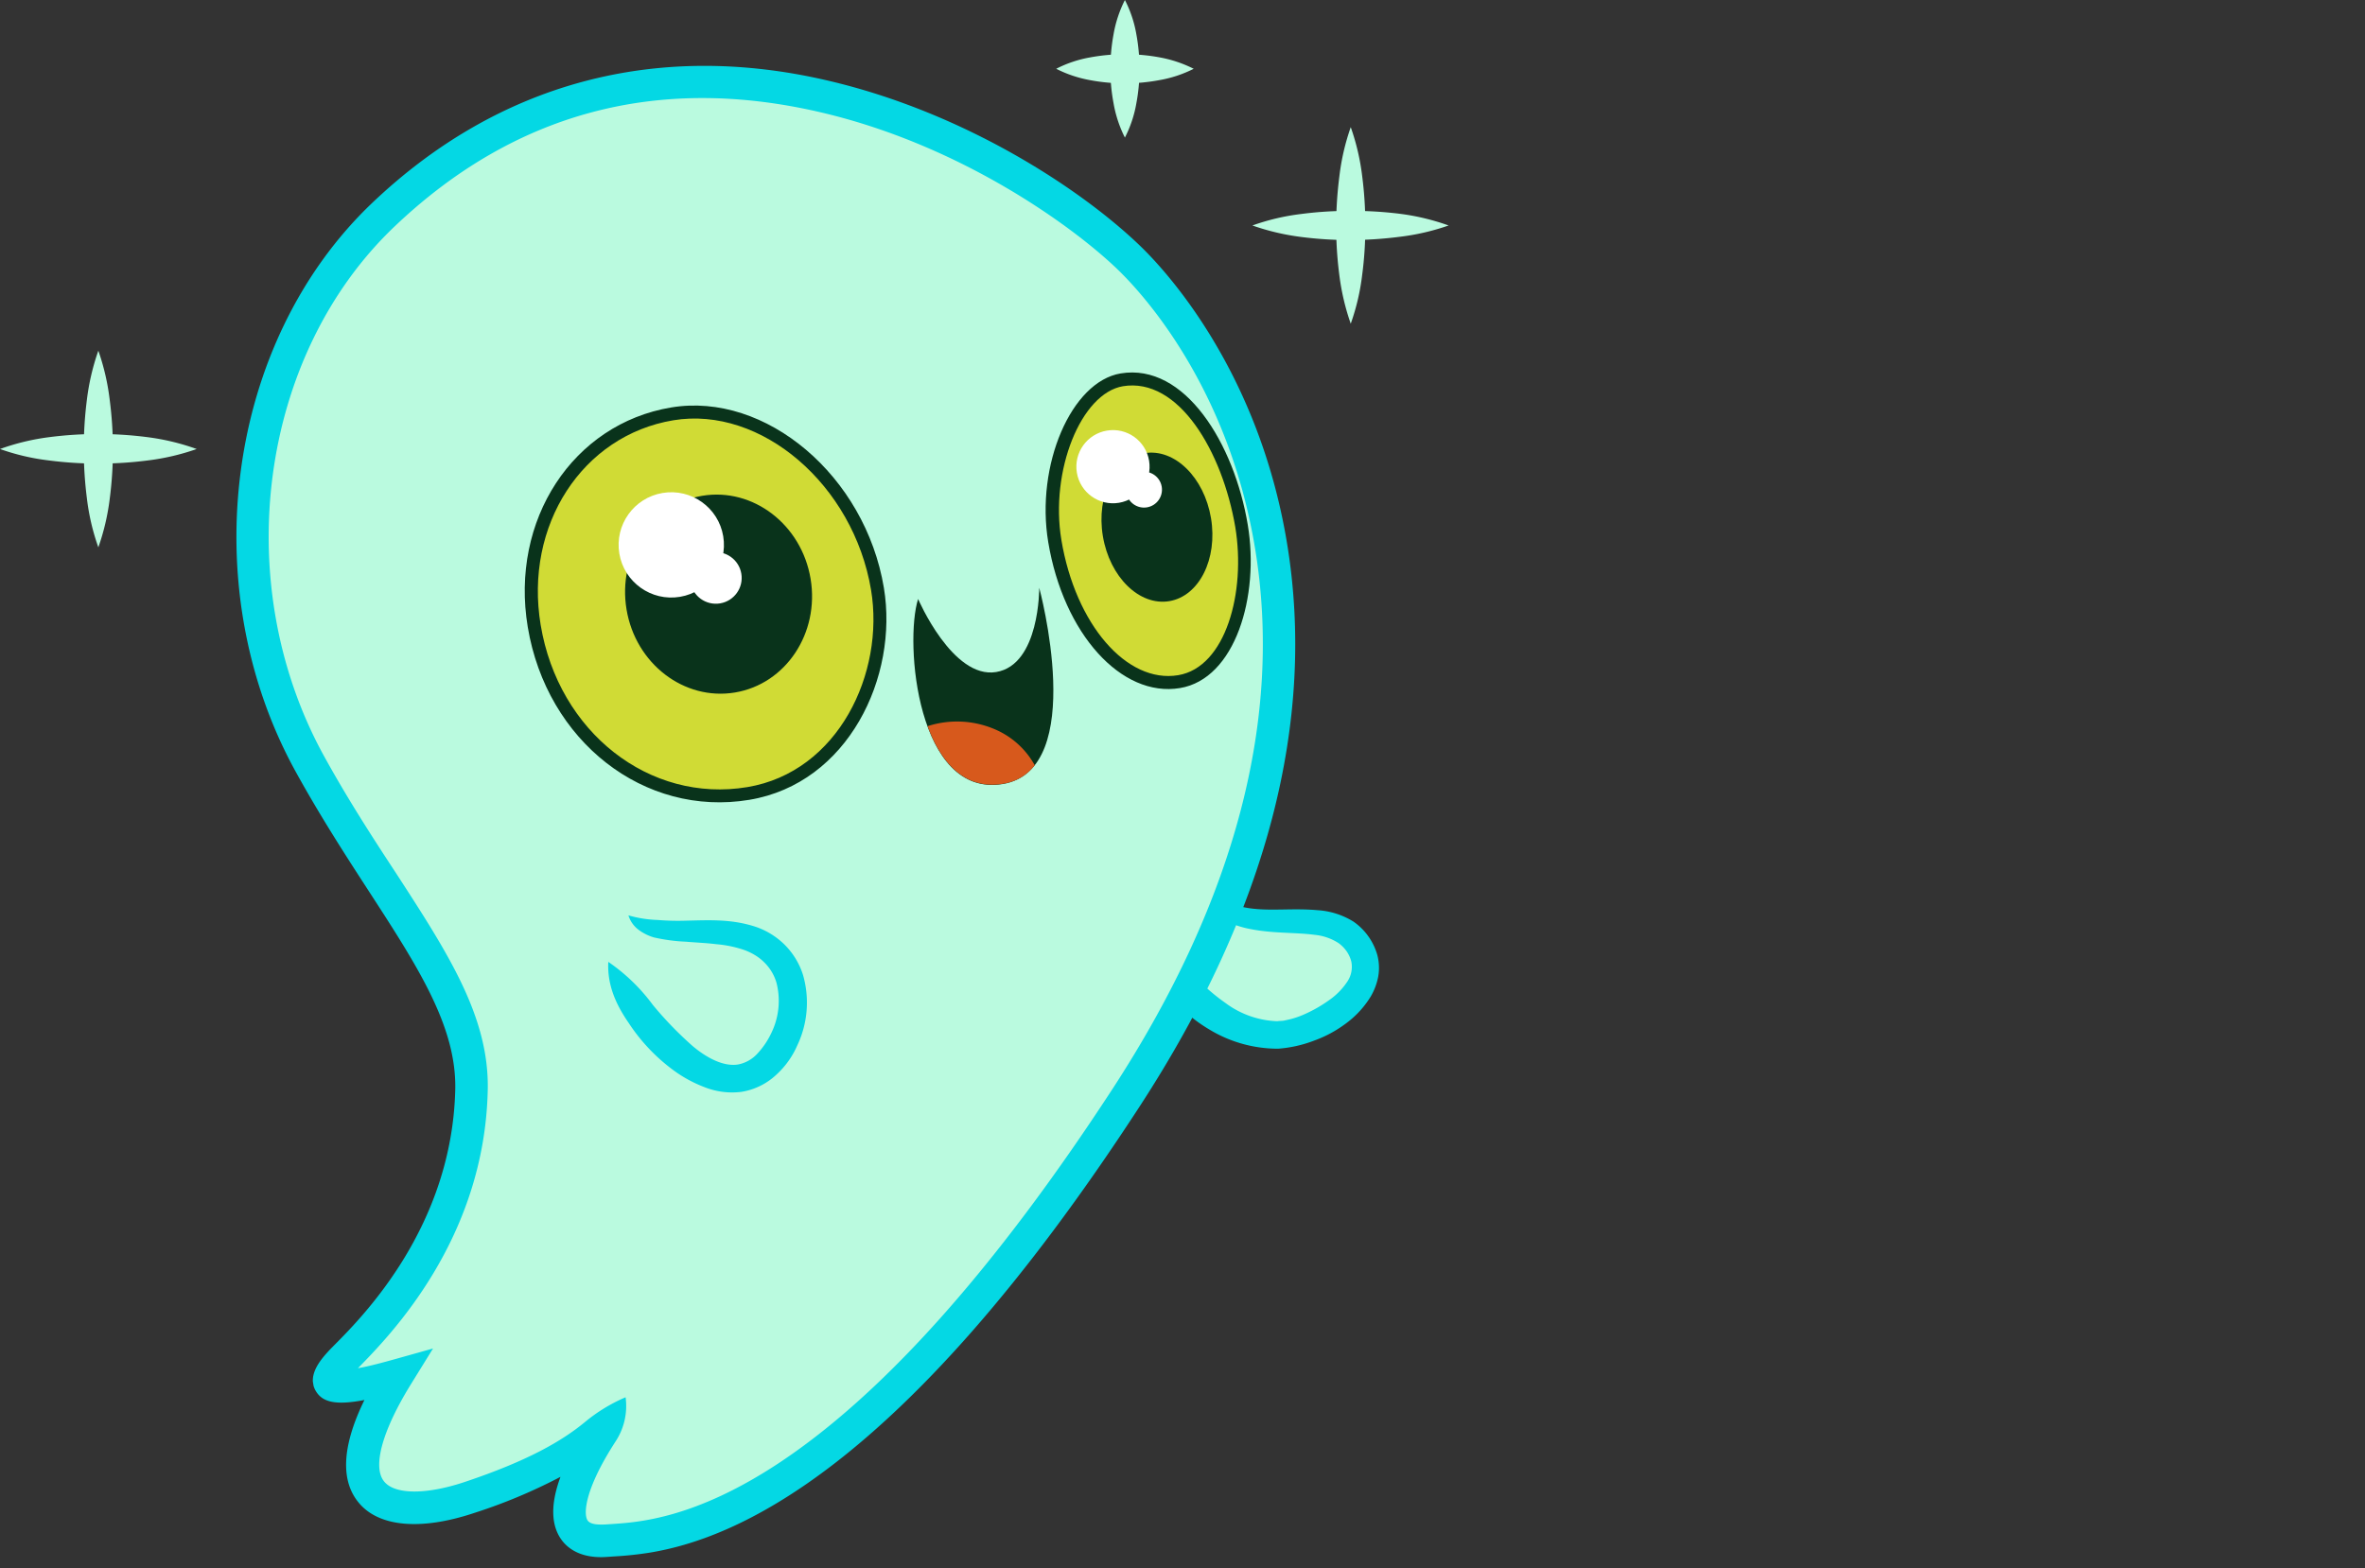 <svg xmlns="http://www.w3.org/2000/svg" xmlns:xlink="http://www.w3.org/1999/xlink" viewBox="0 0 202 134"><rect x="0" y="0" width="202" height="134" fill="#333333" stroke="none"/><defs><style>.cls-1,.cls-7{fill:#bafadf;}.cls-2{fill:#04d8e4;}.cls-3{fill:#d0db35;}.cls-4{fill:#09331b;}.cls-5{fill:#fff;}.cls-6{fill:#d7591c;}.cls-7{opacity:0;}</style><symbol id="Casper" data-name="Casper" viewBox="0 0 172.37 225.25"><path class="cls-1" d="M146.71,138.19c5.47,10.63,19.8,4.37,23.13,13.18,2.54,6.72-6.8,11.28-13.41,11.28-6.83,0-17-7.9-18.38-21.88"/><path class="cls-2" d="M146.71,138.19c1.45,1.11,2.65,2,3.9,2.8a14.62,14.62,0,0,0,4,1.79c2.94.84,6.18.94,9.67,1.84a11.9,11.9,0,0,1,5.22,2.65,9.39,9.39,0,0,1,2.78,5.65,7.74,7.74,0,0,1-.41,3.34,9.62,9.62,0,0,1-1.6,2.78,14.61,14.61,0,0,1-4.57,3.55,18.58,18.58,0,0,1-5.2,1.76,19.36,19.36,0,0,1-5.64.31,20.32,20.32,0,0,1-10-4.7,22.56,22.56,0,0,1-6.33-8.7,13.36,13.36,0,0,1-.5-10.49,77.55,77.55,0,0,1,4.66,8.52,29.82,29.82,0,0,0,5.35,7.11,14.14,14.14,0,0,0,7.39,4.07c.33,0,.65.07,1,.08l1.06-.06a13.56,13.56,0,0,0,2.16-.37,21.12,21.12,0,0,0,4.1-1.5,10.55,10.55,0,0,0,3.28-2.36,4.07,4.07,0,0,0,1.14-3,4.92,4.92,0,0,0-.45-1.65,5.37,5.37,0,0,0-1-1.43,8.2,8.2,0,0,0-3.45-1.88c-2.87-.88-6.29-1.24-9.62-2.51A14.17,14.17,0,0,1,149,143,7.39,7.39,0,0,1,146.71,138.19Z"/><path class="cls-1" d="M31.42,150.42C27.17,173.13,9.55,185,5,188.32s-3.34,4.86,7.9,3.64c-14.89,17-5.47,22.49,7.9,20.36s19.14-5.17,23.39-8.2c-10.63,10.93-10.94,17.62-3.65,18.22s34.86,6.08,90-54.07S164,56.86,152.33,41c-13.43-18.23-62-59.47-112.1-25.52-23.58,16-35.85,50.73-25.1,81.42C23.29,120.16,34.23,135.44,31.42,150.42Z"/><path class="cls-2" d="M46.86,225.25a53.7,53.7,0,0,1-5.6-.33l-.93-.09c-4.7-.39-6.32-2.88-6.86-4.34-.91-2.43-.34-5.44,1.69-9a82.94,82.94,0,0,1-14,3.3c-8.64,1.37-15-.32-17.36-4.65-2.12-3.83-.92-9,3.56-15.27-4.45.11-6.42-.7-7.15-2.59-1.08-2.78,2-5,3.28-6l.69-.5C9.37,182.06,25.08,170.68,29,150c1.78-9.51-2.58-19.54-8.1-32.23-2.57-5.91-5.48-12.61-8.08-20C2,67,13.21,30.74,38.83,13.39,61-1.63,86-4.07,111,6.34c20.13,8.36,35.93,23.09,43.35,33.15C157.79,44.17,169,61.5,169,88c0,27.89-12.33,55.46-36.62,81.94C86.85,219.63,59.72,225.25,46.86,225.25Zm.19-24.19a9.92,9.92,0,0,1-2.71,6.53c-5.75,6.32-6.63,10-6.19,11.15.3.8,1.75,1,2.59,1.11l1,.1c4.11.41,12.66,1.25,26.63-4.91,17.72-7.82,38-24.13,60.35-48.46,23.42-25.53,35.3-52,35.3-78.56,0-25-10.49-41.19-13.71-45.56-5.67-7.69-20.73-23-41.24-31.5C85.33,1.09,62.64,3.3,41.63,17.53,17.83,33.65,7.46,67.4,17.49,96.05c2.54,7.24,5.42,13.85,8,19.69,5.86,13.47,10.49,24.12,8.43,35.14h0c-4.25,22.68-21.18,34.94-26.74,39l0,0c1.25,0,3-.13,5.52-.4l6.37-.69-4.22,4.82c-5.52,6.3-8,11.58-6.57,14.11,1.25,2.27,6,3.11,12.2,2.13,10.31-1.64,15.86-3.81,19.68-6A25.4,25.4,0,0,1,47.05,201.06Z"/><path class="cls-3" d="M105.7,84.72C105.7,68.43,93.63,53,79,53s-26.3,12.41-26.3,28.71,11.54,30.83,28.25,30.83C95.58,112.52,105.7,98.39,105.7,84.72Z"/><path class="cls-4" d="M80.94,113.52c-16.4,0-29.25-14-29.25-31.83C51.69,65,63.68,52,79,52c14.76,0,27.71,15.3,27.71,32.74C106.7,98.63,96.35,113.52,80.94,113.52ZM79,54c-14.19,0-25.3,12.17-25.3,27.71,0,16.73,12,29.83,27.25,29.83,14.21,0,23.76-13.86,23.76-26.8C104.7,68.34,92.69,54,79,54Z"/><path class="cls-3" d="M162.51,84.39c0-12.92-5.47-25.19-14.46-25.19-7,0-14.25,11.25-14.25,22.78,0,12.93,6.25,24.47,15.3,24.47C157,106.45,162.51,95.24,162.51,84.39Z"/><path class="cls-4" d="M149.1,107.45c-9.14,0-16.3-11.19-16.3-25.47,0-12,7.55-23.78,15.25-23.78,10,0,15.46,13.5,15.46,26.19C163.51,95.53,157.72,107.45,149.1,107.45Zm-1-47.25c-6.57,0-13.25,11-13.25,21.78,0,13.16,6.28,23.47,14.3,23.47,7.42,0,12.41-10.89,12.41-21.06C161.51,72.67,156.79,60.2,148.05,60.2Z"/><ellipse class="cls-4" cx="81.47" cy="81.53" rx="14.35" ry="15.34"/><circle class="cls-5" cx="75.54" cy="72.86" r="8.1"/><circle class="cls-5" cx="81.47" cy="79" r="3.97"/><ellipse class="cls-4" cx="149.67" cy="82.45" rx="8.43" ry="11.54"/><path class="cls-4" d="M111.62,87.31s3.19,13.06,10,13.06,8.66-11.7,8.66-11.7,2.88,28.86-10.48,28.86S108.43,93.53,111.62,87.31Z"/><path class="cls-6" d="M119.93,109a14.75,14.75,0,0,0-10.09-2.15c1.11,5.86,4,10.65,10,10.65a7.59,7.59,0,0,0,5.27-2A12.67,12.67,0,0,0,119.93,109Z"/><path class="cls-1" d="M59.67,128c3.95,5.78,17.3,2.21,21.8,10.49,3.72,6.83-2.28,17-8.88,17-6.84,0-13.68-9.95-17.17-21"/><path class="cls-2" d="M59.67,128A18.38,18.38,0,0,0,64,129.44a38.49,38.49,0,0,0,4.42.84c3.08.45,6.4.8,9.68,2.38a11.61,11.61,0,0,1,4.36,3.52,11.38,11.38,0,0,1,2.19,5.28A15.36,15.36,0,0,1,82,152a13.31,13.31,0,0,1-3.92,3.92,10.19,10.19,0,0,1-5.69,1.72A11.49,11.49,0,0,1,66.88,156a20,20,0,0,1-4.22-3.28A28.23,28.23,0,0,1,57,144.36c-1.41-3-2.35-6.24-1.56-9.81a28.45,28.45,0,0,1,5.67,7.66,55.63,55.63,0,0,0,5,7.25c1.82,2.14,4.15,3.92,6.4,3.94a5.38,5.38,0,0,0,3.19-1.13,12.3,12.3,0,0,0,2.67-2.8A11.25,11.25,0,0,0,80.43,142a7.18,7.18,0,0,0-1.32-3.4,7.38,7.38,0,0,0-1.25-1.37,9,9,0,0,0-1.61-1.11,17.9,17.9,0,0,0-4-1.53c-1.44-.43-3-.75-4.52-1.14A27.07,27.07,0,0,1,63,132a7.36,7.36,0,0,1-2.15-1.55A4.38,4.38,0,0,1,59.67,128Z"/><circle class="cls-5" cx="144.53" cy="72.16" r="5.63"/><circle class="cls-5" cx="148.66" cy="76.43" r="2.76"/></symbol><symbol id="New_Symbol_3" data-name="New Symbol 3" viewBox="0 0 244.21 162"><path class="cls-1" d="M10.12,36.1a23.87,23.87,0,0,1,1.17,5.06,39.2,39.2,0,0,1,.33,5.06,39,39,0,0,1-.32,5.06,23.76,23.76,0,0,1-1.18,5.06,23.17,23.17,0,0,1-1.18-5.06,40.17,40.17,0,0,1,0-10.12A23.9,23.9,0,0,1,10.12,36.1Z"/><path class="cls-1" d="M20.24,46.22a23.9,23.9,0,0,1-5.06,1.18,39.18,39.18,0,0,1-5.06.32,39.07,39.07,0,0,1-5.06-.32A23.17,23.17,0,0,1,0,46.22,23.76,23.76,0,0,1,5.06,45a39.55,39.55,0,0,1,10.12,0A23.87,23.87,0,0,1,20.24,46.22Z"/><path class="cls-1" d="M139,13.09a23.62,23.62,0,0,1,1.18,5.06,39,39,0,0,1,.32,5.06,37.47,37.47,0,0,1-.32,5.06A23.09,23.09,0,0,1,139,33.32a24.29,24.29,0,0,1-1.18-5.05,39.18,39.18,0,0,1-.32-5.06,40.81,40.81,0,0,1,.33-5.06A23.59,23.59,0,0,1,139,13.09Z"/><path class="cls-1" d="M149.07,23.21A23.59,23.59,0,0,1,144,24.38a40.81,40.81,0,0,1-5.06.33,39.18,39.18,0,0,1-5.06-.32,24.29,24.29,0,0,1-5-1.18,23.09,23.09,0,0,1,5-1.18,37.47,37.47,0,0,1,5.06-.32A39,39,0,0,1,144,22,23.62,23.62,0,0,1,149.07,23.21Z"/><path class="cls-1" d="M115.76,0a12.29,12.29,0,0,1,1.18,3.54,19.26,19.26,0,0,1,.32,3.54,18.43,18.43,0,0,1-.32,3.54,12.29,12.29,0,0,1-1.18,3.54,12.57,12.57,0,0,1-1.17-3.54,18.43,18.43,0,0,1-.32-3.54,19.26,19.26,0,0,1,.32-3.54A12.57,12.57,0,0,1,115.76,0Z"/><path class="cls-1" d="M122.84,7.08a12.57,12.57,0,0,1-3.54,1.17,19.28,19.28,0,0,1-3.54.33,19.23,19.23,0,0,1-3.53-.32,12.61,12.61,0,0,1-3.54-1.18,12.29,12.29,0,0,1,3.54-1.18,19.69,19.69,0,0,1,7.07,0A12.93,12.93,0,0,1,122.84,7.08Z"/><use width="172.36" height="225.25" transform="matrix(0.66, -0.11, 0.11, 0.66, 11.21, 16.31)" xlink:href="#Casper"/><rect class="cls-7" width="244.21" height="162"/></symbol></defs><title>pan-bg2</title><g id="Layer_2" data-name="Layer 2"><g id="Layer_3" data-name="Layer 3"><use width="244.21" height="162" transform="scale(0.83 0.83)" xlink:href="#New_Symbol_3"/></g></g></svg>